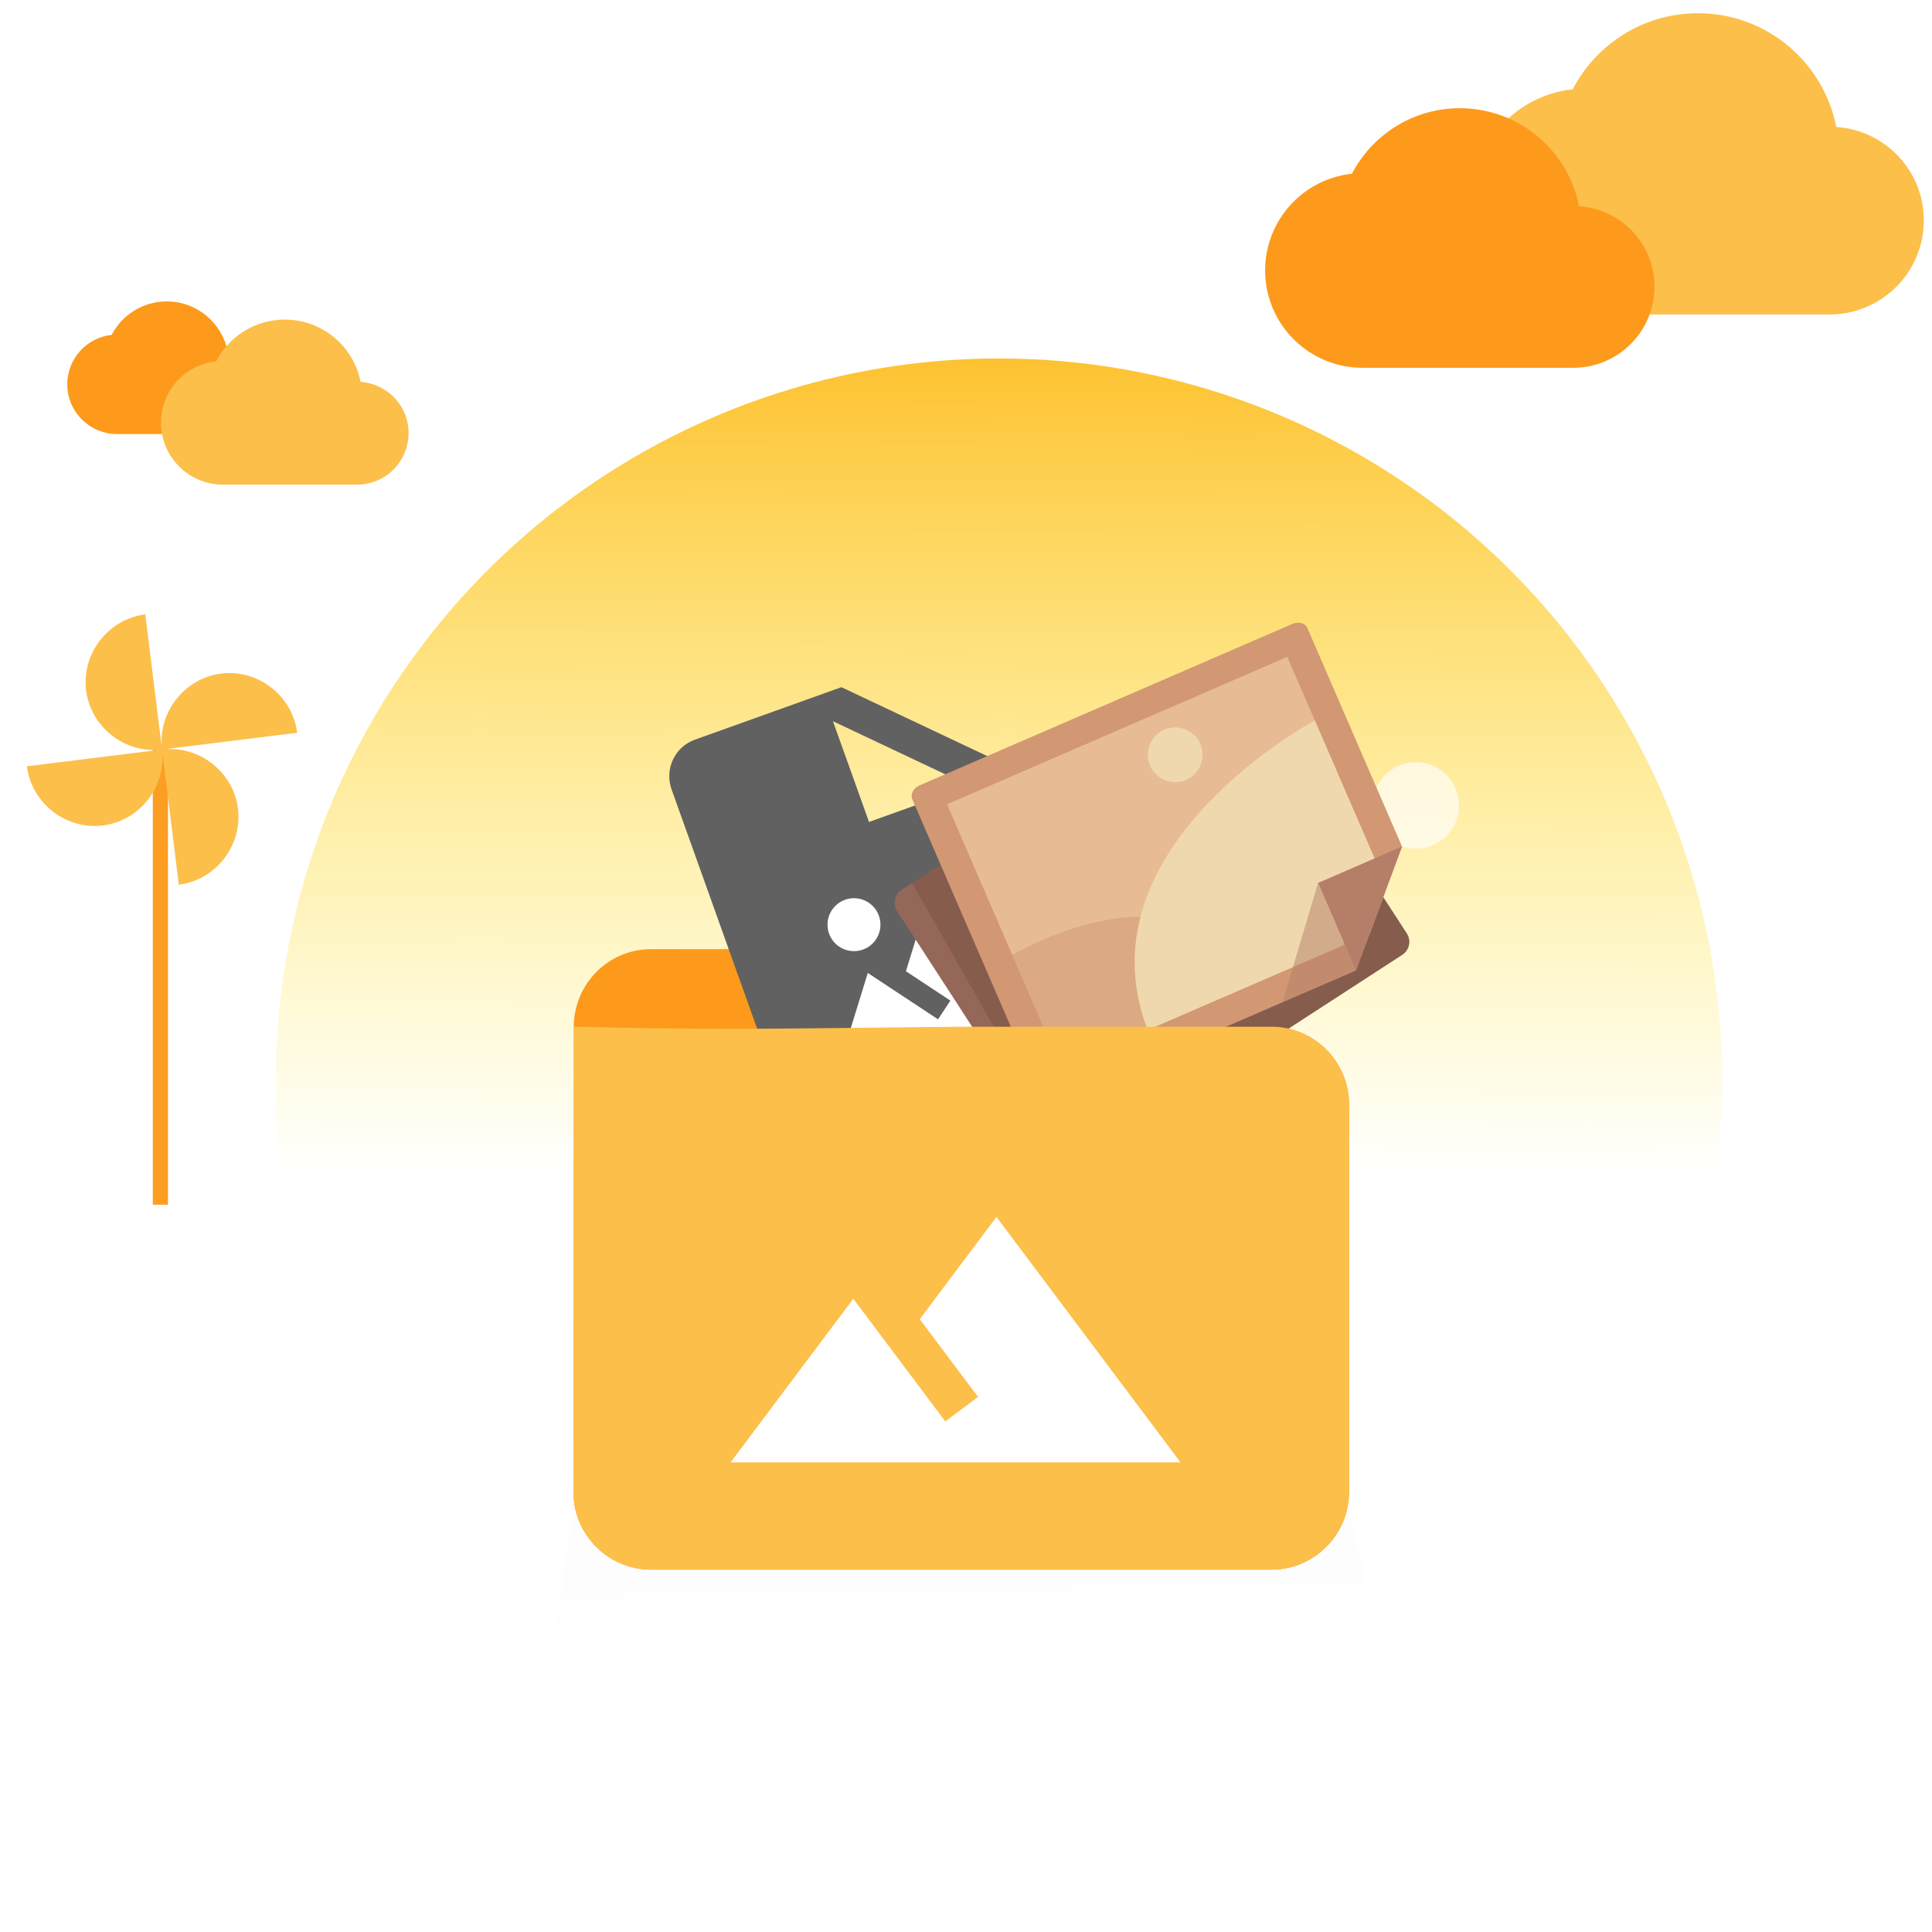 <?xml version="1.0" encoding="UTF-8" standalone="no"?>
<!-- Created with Inkscape (http://www.inkscape.org/) -->

<svg
   xmlns:dc="http://purl.org/dc/elements/1.1/"
   xmlns:cc="http://creativecommons.org/ns#"
   xmlns:rdf="http://www.w3.org/1999/02/22-rdf-syntax-ns#"
   xmlns:svg="http://www.w3.org/2000/svg"
   xmlns="http://www.w3.org/2000/svg"
   xmlns:xlink="http://www.w3.org/1999/xlink"
   xmlns:sodipodi="http://sodipodi.sourceforge.net/DTD/sodipodi-0.dtd"
   xmlns:inkscape="http://www.inkscape.org/namespaces/inkscape"
   width="500"
   height="500"
   viewBox="0 0 500 500"
   id="svg2"
   version="1.1"
   inkscape:version="0.91 r13725"
   sodipodi:docname="splash.svg">
  <defs
     id="defs4">
    <linearGradient
       inkscape:collect="always"
       id="linearGradient4415">
      <stop
         style="stop-color:#000000;stop-opacity:1"
         offset="0"
         id="stop4417" />
      <stop
         style="stop-color:#000000;stop-opacity:0"
         offset="1"
         id="stop4419" />
    </linearGradient>
    <linearGradient
       inkscape:collect="always"
       id="linearGradient4365">
      <stop
         style="stop-color:#fdc12f;stop-opacity:1"
         offset="0"
         id="stop4367" />
      <stop
         style="stop-color:#ffeb3b;stop-opacity:0;"
         offset="1"
         id="stop4369" />
    </linearGradient>
    <linearGradient
       inkscape:collect="always"
       xlink:href="#linearGradient4365"
       id="linearGradient4371"
       x1="320"
       y1="-21.924"
       x2="319.381"
       y2="402.161"
       gradientUnits="userSpaceOnUse"
       gradientTransform="matrix(0.505,0,0,0.505,95.86,654.042)" />
    <linearGradient
       inkscape:collect="always"
       xlink:href="#linearGradient4415"
       id="linearGradient4421"
       x1="387.184"
       y1="522.485"
       x2="390.728"
       y2="727.471"
       gradientUnits="userSpaceOnUse"
       gradientTransform="matrix(0.547,0,0,0.547,43.507,597.875)" />
    <filter
       inkscape:collect="always"
       style="color-interpolation-filters:sRGB"
       id="filter4248"
       x="-0.068"
       width="1.136"
       y="-0.261"
       height="1.523">
      <feGaussianBlur
         inkscape:collect="always"
         stdDeviation="7.042"
         id="feGaussianBlur4250" />
    </filter>
  </defs>
  <sodipodi:namedview
     id="base"
     pagecolor="#ffffff"
     bordercolor="#666666"
     borderopacity="1.0"
     inkscape:pageopacity="0.0"
     inkscape:pageshadow="2"
     inkscape:zoom="7.9195959"
     inkscape:cx="38.532347"
     inkscape:cy="173.2706"
     inkscape:document-units="px"
     inkscape:current-layer="layer1"
     showgrid="false"
     units="px"
     inkscape:window-width="1280"
     inkscape:window-height="961"
     inkscape:window-x="-8"
     inkscape:window-y="-8"
     inkscape:window-maximized="1" />
  <g
     inkscape:label="Camada 1"
     inkscape:groupmode="layer"
     id="layer1"
     transform="translate(0,-552.362)">
    <rect
       style="opacity:0.966;fill:#fd9a1b;fill-opacity:1"
       id="rect4252"
       width="3.929"
       height="119.219"
       x="39.542"
       y="744.927" />
    <circle
       style="opacity:1;fill:url(#linearGradient4371);fill-opacity:1"
       id="path4363"
       cx="258.535"
       cy="832.338"
       r="187.203" />
    <circle
       style="opacity:1;fill:#ffffff;fill-opacity:0.669"
       id="path4303"
       cx="663.607"
       cy="522.808"
       r="11.2"
       transform="matrix(0.898,0.439,-0.439,0.898,0,0)" />
    <path
       style="fill:none"
       inkscape:connector-curvature="0"
       d="m 266.804,761.453 90.632,0 0,90.632 -90.632,0 z"
       id="path4217" />
    <path
       style="opacity:0.14;fill:url(#linearGradient4421);fill-opacity:1;filter:url(#filter4248)"
       d="m 296.63,932.758 49.888,-1.004 23.682,101.785 -234.764,-3.957 14.454,-97.298 z"
       id="rect4404"
       inkscape:connector-curvature="0"
       sodipodi:nodetypes="cccccc" />
    <path
       id="path4138"
       d="m 228.691,798.006 -60.218,0 c -11.04,0 -19.972,9.033 -19.972,20.073 L 148.401,938.514 c 0,11.04 9.033,20.073 20.073,20.073 l 160.581,0 c 11.04,0 20.073,-9.033 20.073,-20.073 l 0,-100.363 c 0,-11.04 -9.033,-20.073 -20.073,-20.073 l -80.29,0 -20.073,-20.073 z"
       inkscape:connector-curvature="0"
       style="fill:#fd9a1b;fill-opacity:1" />
    <path
       style="opacity:1;fill:#616161;fill-opacity:1"
       inkscape:connector-curvature="0"
       d="m 179.835,743.788 c -5.214,1.868 -7.904,7.645 -6.036,12.859 l 27.124,75.856 c 1.868,5.214 7.615,7.968 12.829,6.1 l 56.927,-20.395 c 5.214,-1.868 7.952,-7.662 6.083,-12.876 l -20.378,-56.879 -38.629,-18.25 -37.92,13.586 z m 45.067,21.292 -9.34,-26.07 35.41,16.73 -26.07,9.34 z"
       id="path4215" />
    <path
       id="path4273"
       d="m 239.805,786.376 -5.354,17.342 11.513,7.597 -3.199,4.848 c -6.824,-4.496 -18.179,-11.995 -18.179,-11.995 l -8.567,27.747 60.144,-21.548 -36.358,-23.991 z"
       inkscape:connector-curvature="0"
       style="fill:#ffffff" />
    <circle
       style="opacity:1;fill:#ffffff;fill-opacity:1"
       id="path4277"
       cx="-58.88"
       cy="820.22"
       r="6.854"
       transform="matrix(0.941,-0.337,0.337,0.941,0,0)" />
    <g
       id="g4204"
       transform="matrix(0.121,0.095,-0.095,0.121,286.334,739.704)">
      <g
         id="g4164"
         transform="matrix(0.767,-1.416,1.416,0.767,-298.615,349.324)">
        <path
           id="path4166"
           d="m 52.081,457.393 c 1.483,8.814 9.841,14.747 18.656,13.264 l 396.025,-66.696 c 8.815,-1.483 14.747,-9.842 13.265,-18.656 L 428.645,80.314 C 427.176,71.499 418.818,65.552 410.002,67.043 L 13.978,133.754 c -8.801,1.49 -14.748,9.841 -13.25,18.649 l 51.353,304.99 z"
           inkscape:connector-curvature="0"
           style="fill:#956759" />
        <path
           id="path4168"
           d="M 428.645,80.314 C 427.176,71.499 418.818,65.552 410.002,67.043 L 26.688,131.612 55.241,394.299 c 0,0 1.913,14.276 17.146,14.276 15.219,0 248.34,19.89 248.687,19.918 L 466.762,403.96 c 8.815,-1.483 14.747,-9.842 13.265,-18.656 L 428.645,80.314 Z"
           inkscape:connector-curvature="0"
           style="opacity:0.17;fill:#3c2415" />
        <g
           id="g4170">
          <path
             id="path4172"
             d="m 498.766,41.117 -424.328,0 c -7.041,0 -12.751,4.546 -12.751,10.16 l 0,338.275 c 0,5.62 5.71,10.167 12.751,10.167 l 341.497,0 95.569,-99.645 0,-248.798 c 0,-5.613 -5.697,-10.159 -12.738,-10.159 z"
             inkscape:connector-curvature="0"
             style="fill:#d19873" />
        </g>
        <polygon
           id="polygon4174"
           points="444.252,370.209 480.262,332.661 480.262,70.626 92.928,70.626 92.928,370.209 "
           style="fill:#e7bc95" />
        <path
           id="path4176"
           d="m 287.725,296.567 c 0,0 -51.576,-67.875 -194.797,-54.542 l 0,128.183 175.226,0.097 c -10e-4,10e-4 15.634,-47.721 19.571,-73.738 z"
           inkscape:connector-curvature="0"
           style="opacity:0.5;fill:#d19873" />
        <path
           id="path4178"
           d="m 480.262,143.041 c 0,0 -280.025,22.454 -288.744,227.265 l 221.783,0 66.961,-70.231 0,-157.034 z"
           inkscape:connector-curvature="0"
           style="fill:#f0d8ae" />
        <polygon
           id="polygon4180"
           points="415.935,399.719 415.935,300.074 511.504,300.074 "
           style="fill:#b47e69" />
        <polygon
           id="polygon4182"
           points="332.203,399.719 415.935,399.719 415.935,300.074 "
           style="opacity:0.5;fill:#b47e69" />
        <path
           id="path4184"
           d="m 303.65,117.891 c 0,15.773 12.779,28.553 28.553,28.553 15.759,0 28.539,-12.779 28.539,-28.553 0,-15.76 -12.78,-28.553 -28.539,-28.553 -15.773,0 -28.553,12.793 -28.553,28.553 z"
           inkscape:connector-curvature="0"
           style="fill:#f0d8ae" />
      </g>
      <g
         id="g4186" />
      <g
         id="g4188" />
      <g
         id="g4190" />
      <g
         id="g4192" />
      <g
         id="g4194" />
      <g
         id="g4196" />
    </g>
    <path
       sodipodi:nodetypes="ccssssscc"
       style="fill:#fcbf4a;fill-opacity:1"
       inkscape:connector-curvature="0"
       d="M 148.501,818.078 148.401,938.514 c 0,11.04 9.033,20.073 20.073,20.073 l 160.581,0 c 11.04,0 20.073,-9.033 20.073,-20.073 l 0,-100.363 c 0,-11.04 -9.033,-20.073 -20.073,-20.073 l -80.29,0 c -55.575,0.557 -61.206,0.87 -100.263,0 z"
       id="path4181" />
    <path
       style="fill:#ffffff"
       inkscape:connector-curvature="0"
       d="m 257.881,867.306 -19.846,26.462 15.083,20.111 -8.468,6.351 C 235.706,908.322 220.834,888.475 220.834,888.475 l -31.754,42.339 116.432,0 L 257.881,867.306 Z"
       id="path4156" />
    <path
       style="fill:#fcbf4a;fill-opacity:1"
       inkscape:connector-curvature="0"
       d="m 475.227,585.213 c -3.313,-16.809 -18.076,-29.428 -35.811,-29.428 -14.081,0 -26.31,7.99 -32.4,19.684 -14.665,1.559 -26.067,13.983 -26.067,29.039 0,16.127 13.106,29.234 29.233,29.234 l 63.339,0 c 13.447,0 24.361,-10.914 24.361,-24.361 0,-12.863 -9.988,-23.289 -22.656,-24.166 z"
       id="path4502" />
    <path
       id="path4516"
       d="m 408.658,605.726 c -2.855,-14.486 -15.578,-25.361 -30.861,-25.361 -12.135,0 -22.674,6.886 -27.922,16.963 -12.638,1.344 -22.464,12.051 -22.464,25.025 0,13.898 11.295,25.193 25.193,25.193 l 54.585,0 c 11.589,0 20.994,-9.405 20.994,-20.994 0,-11.085 -8.608,-20.07 -19.524,-20.826 z"
       inkscape:connector-curvature="0"
       style="opacity:1;fill:#fd9a1b;fill-opacity:1" />
    <path
       style="fill:#fcbf4a;fill-opacity:1"
       inkscape:connector-curvature="0"
       d="m 41.936,746.338 c -1.184,-9.539 5.778,-18.474 15.317,-19.658 9.539,-1.184 18.474,5.778 19.658,15.317 l -34.975,4.341 z m 0,0 c 1.184,9.539 -5.778,18.474 -15.317,19.658 -9.539,1.184 -18.474,-5.778 -19.658,-15.317 l 34.975,-4.341 z m 0,0 c -9.539,1.184 -18.474,-5.778 -19.658,-15.317 -1.184,-9.539 5.778,-18.474 15.317,-19.658 l 4.341,34.975 z m 0,0 c 9.539,-1.184 18.474,5.778 19.658,15.317 1.184,9.539 -5.778,18.474 -15.317,19.658 l -4.341,-34.975 z"
       id="path4542" />
    <path
       style="opacity:1;fill:#fd9a1b;fill-opacity:1"
       inkscape:connector-curvature="0"
       d="m 58.922,643.323 c -1.459,-7.401 -7.959,-12.957 -15.768,-12.957 -6.2,0 -11.584,3.518 -14.266,8.667 -6.457,0.686 -11.477,6.157 -11.477,12.786 0,7.101 5.771,12.871 12.871,12.871 l 27.888,0 c 5.921,0 10.726,-4.805 10.726,-10.726 0,-5.663 -4.398,-10.254 -9.975,-10.64 z"
       id="path4570" />
    <path
       id="path4568"
       d="m 93.326,651.197 c -1.816,-9.211 -9.905,-16.126 -19.624,-16.126 -7.716,0 -14.417,4.379 -17.755,10.786 -8.036,0.854 -14.284,7.663 -14.284,15.912 0,8.837 7.182,16.019 16.019,16.019 l 34.708,0 c 7.369,0 13.349,-5.981 13.349,-13.349 0,-7.048 -5.473,-12.762 -12.415,-13.243 z"
       inkscape:connector-curvature="0"
       style="fill:#fcbf4a;fill-opacity:1" />
  </g>
</svg>
